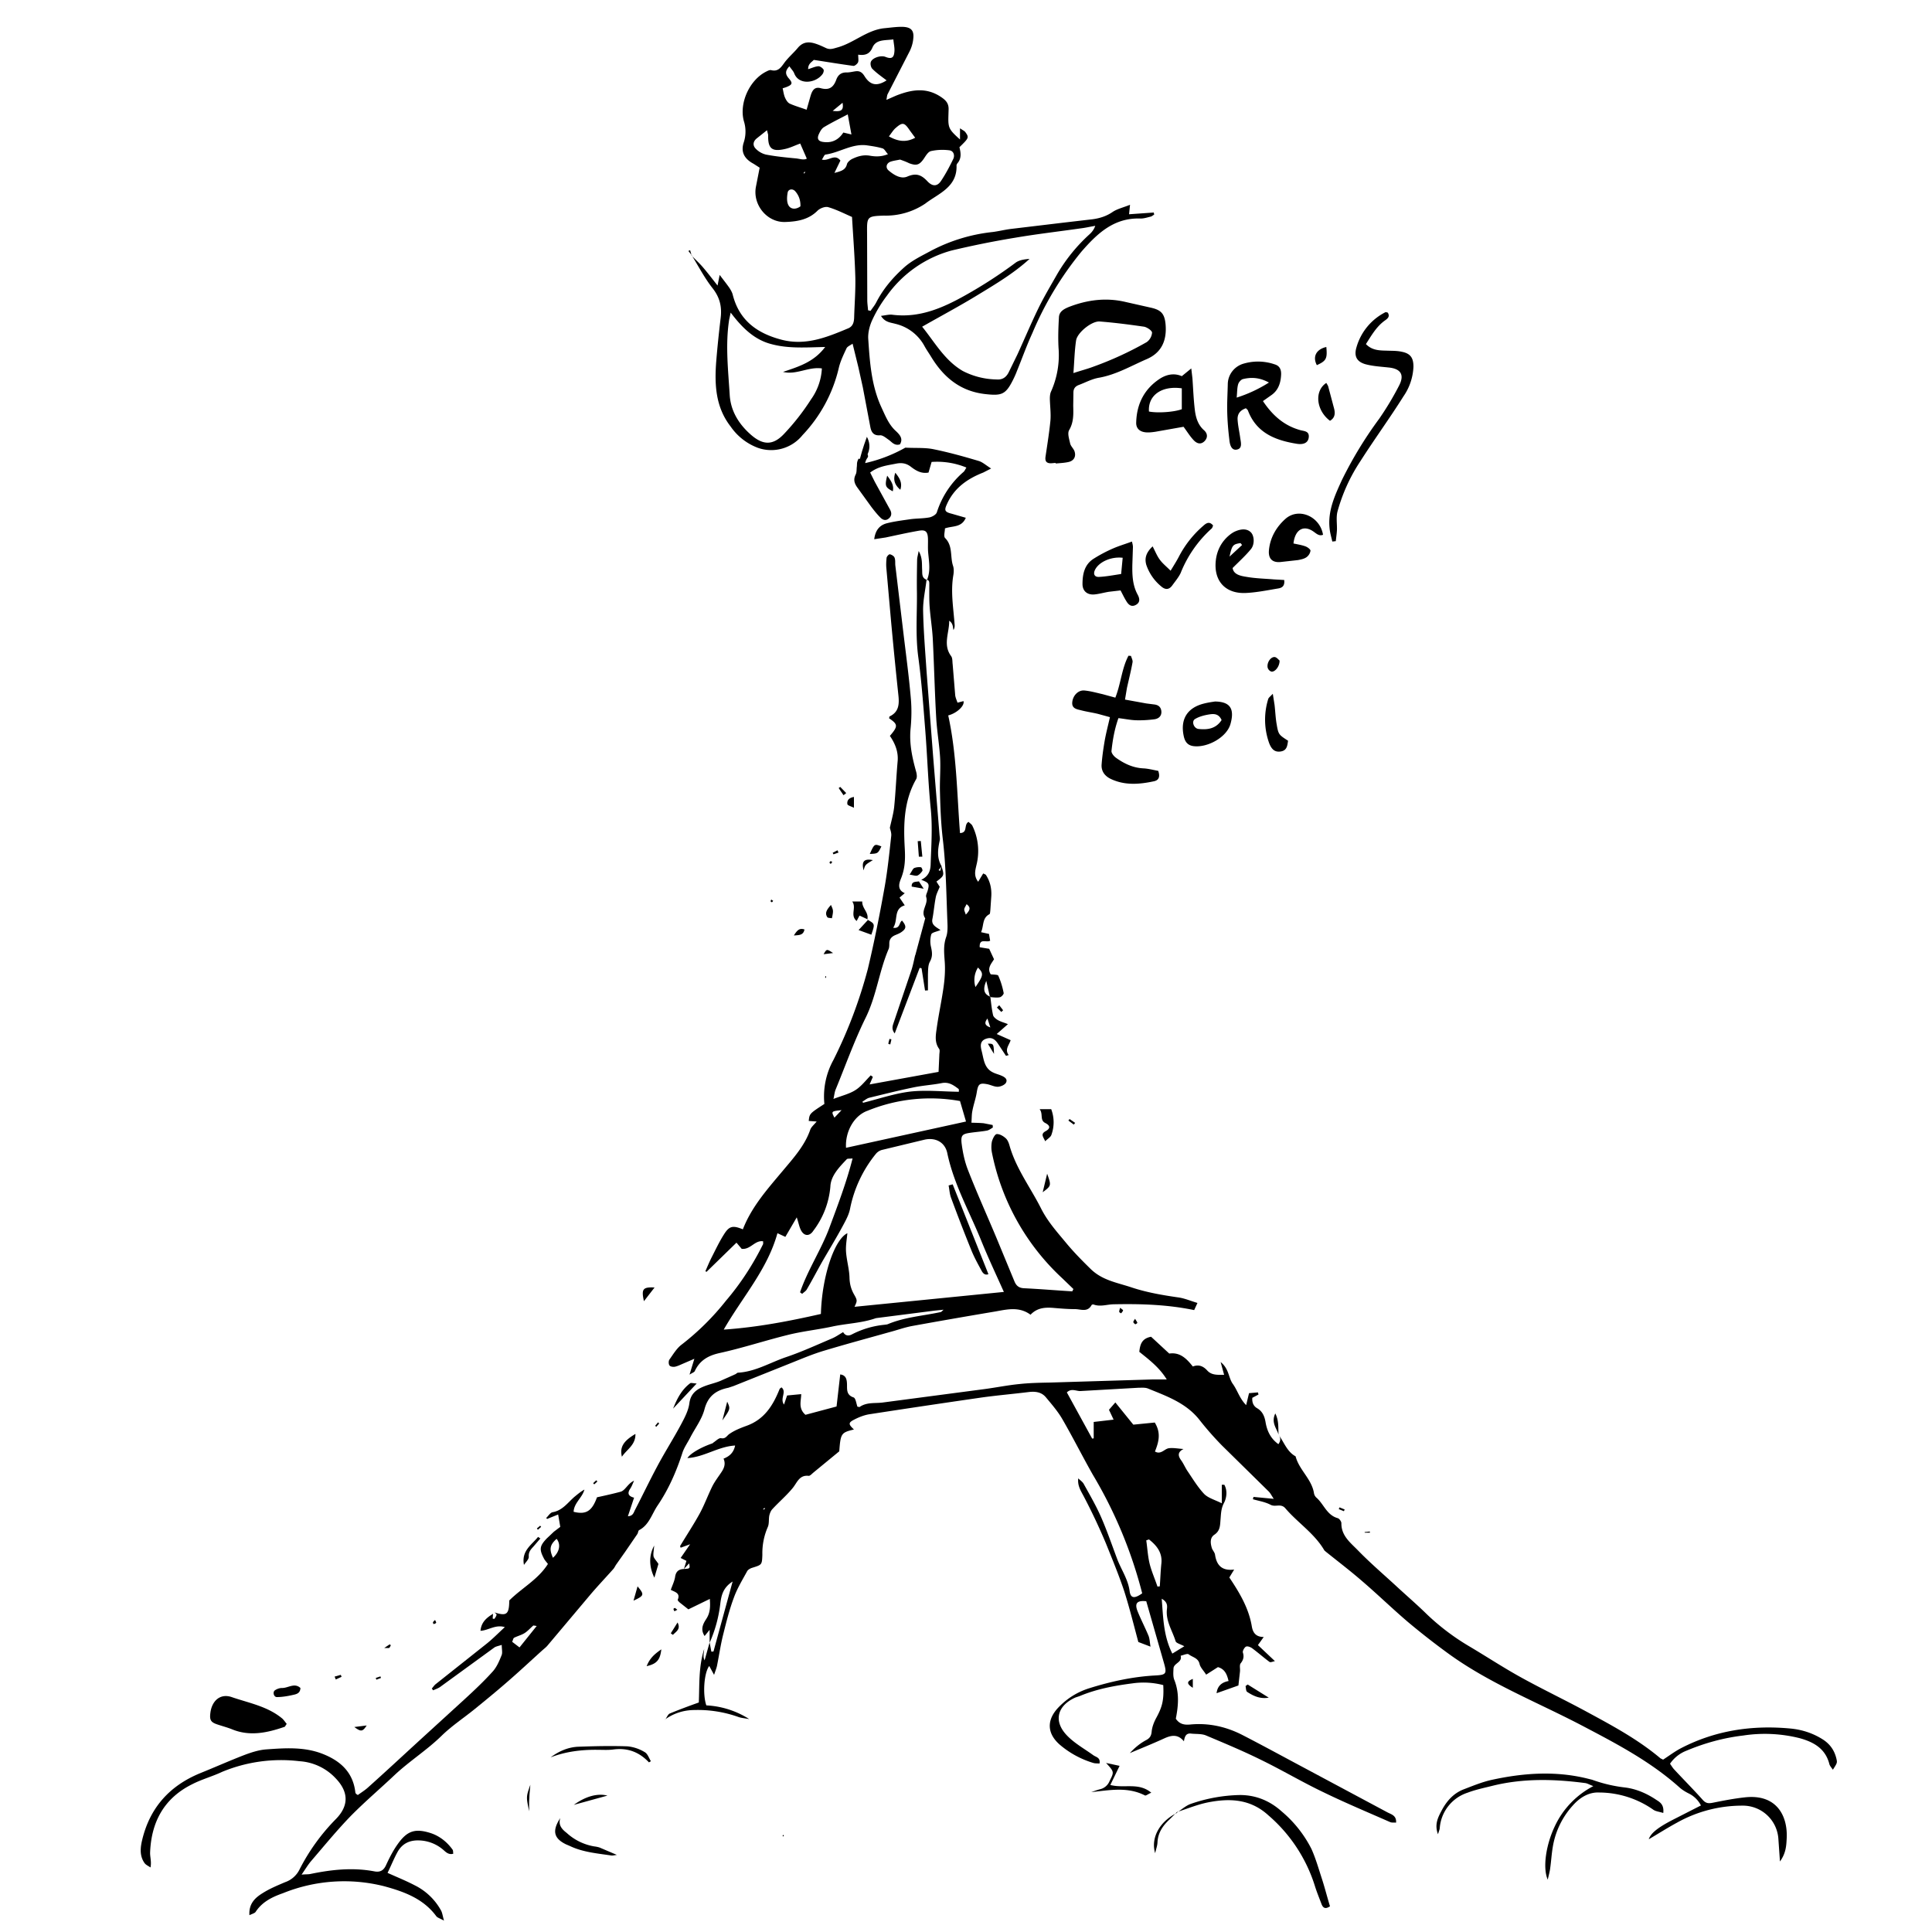 <svg version="1.1" xmlns="http://www.w3.org/2000/svg" x="0" y="0" width="1000" height="1000" viewBox="0 0 1000 1000" xml:space="preserve">
  <g fill-rule="evenodd" clip-rule="evenodd">
    <path d="m546.3 239.6-2.3.2c-2.6 0-3.2-1.3-2.8-3.7.9-6.1 1.9-12.3 2.5-18.4.3-3.7-.2-7.4-.3-11.2 0-1.3.1-2.7.6-3.8a46.1 46.1 0 0 0 3.9-22.6c-.3-5.3-.1-10.6.2-15.8.1-3.1 2.7-4.4 5.1-5.4 9.5-3.7 19.3-5 29.4-2.6l13.3 3c5.2 1.2 6.9 3.2 7.4 8.6.7 8.1-1.9 14.6-9.8 18-8.1 3.5-15.7 8-24.6 9.6-3.7.6-7.1 2.5-10.6 3.8-1.8.7-2.7 1.9-2.7 3.9l-.1 6.8c.1 4.3.3 8.5-2.1 12.6-1 1.7 0 4.6.5 6.9.3 1.4 1.6 2.5 2.2 3.9 1 2.7-.1 5-2.9 5.7-2.2.5-4.5.6-6.7.8l-.2-.3zm9.3-46.5c4.3-1.4 7.4-2.2 10.3-3.3a175.8 175.8 0 0 0 27.6-12.7 6.7 6.7 0 0 0 2.8-4.9c0-1.1-2.6-2.8-4.1-3.1-7.6-1.1-15.3-2.1-23-2.7-4.1-.3-11.5 5.7-12.2 9.7-.8 5.2-.9 10.4-1.4 17zM599.5 399c1.1 3.2.2 4.9-2.3 5.4-7.5 1.6-15 2.2-22.2-1.2-3.2-1.5-5.1-4.1-4.8-7.6.3-4.1.9-8.2 1.6-12.3.7-3.9 1.7-7.7 2.7-12.1l-6.2-1.7c-2.9-.7-5.9-1.1-8.9-1.9-2.1-.5-4.7-.9-4.4-4.1.3-3.5 3.1-6.4 6.3-6.1 3.2.3 6.3 1.2 9.4 1.9l6.6 1.8c2.9-7.4 3.3-15.1 6.8-21.7l1.3.1c.3 1.1 1 2.3.8 3.3-.8 4.5-1.9 8.8-2.9 13.3l-1 6 11 2 3.9.5c2.1.2 3.6 1.1 3.9 3.4.3 2.6-1.4 4-3.6 4.3-3.1.4-6.4.6-9.6.5-2.8-.1-5.6-.7-9-1.1-2 5.6-3 11.3-3.6 17-.1 1.1 1.2 2.7 2.3 3.5 4.2 3 8.7 5.2 14.1 5.5 2.5.1 5.1.8 7.8 1.3zM653.7 207.6c5 7.5 11 12.7 19.2 15 2 .6 4.9.4 4.5 3.8-.3 2.6-2.4 3.9-6.2 3.3-11.1-1.8-20.9-5.6-25.3-17.3-.1-.3-.5-.5-1-1.1-2.9 1-4.6 2.9-4.3 6.2.2 3 .9 6 1.3 8.9.3 2.4 1.4 5.7-1.7 6.3-3 .6-3.7-2.9-3.9-5.2-.6-4.9-1-9.8-1.1-14.7-.1-4.7.2-9.4.3-14.1.1-4.5 3-8.7 7.6-10.3a26.5 26.5 0 0 1 16.7.2c2.7.8 3.4 2.9 3.3 5.3-.2 4.3-1.4 8.2-5.3 10.8l-4.1 2.9zm-13.6-1.8a71 71 0 0 0 16.7-7.8c-5-2.7-9.2-2.8-13.4-1.8-1 .2-2.2 1.6-2.5 2.6-.6 1.9-.5 4-.8 7zM689.6 280.3c-.5-2.3-1.2-4.5-1.4-6.8-1-9.1 2.7-17 6.3-24.9a207.2 207.2 0 0 1 19.4-31.9 153 153 0 0 0 10.2-17c3-5.7 1-8.9-5.5-9.5-3.6-.4-7.2-.6-10.7-1.4-5.3-1.1-7.3-4-5.8-9a29.3 29.3 0 0 1 15-18.2c.3-.1.7.1 1.2.2 1.4 2.3-.4 3.3-1.9 4.4-4.1 3.1-6.6 7.5-9.4 11.9 3.2 3.3 7 3.3 10.8 3.4 2.6.1 5.3 0 7.9.6 4.4.9 5.9 3.2 5.9 7.7a29 29 0 0 1-5.2 15.4c-7.1 11.3-15 22.1-22.2 33.4a90.6 90.6 0 0 0-11.9 26.1c-.8 3-.2 6.4-.3 9.6-.1 2-.4 3.9-.6 5.8l-1.8.2zM611.7 194.7l4.9-4 .6 5.1c.4 5.6.6 11.3 1.3 16.8.5 3.7 1.6 7.3 4.6 10 2.2 1.9 2 4.2.2 5.9-2.1 1.9-4.1.8-5.5-.7-1.9-2-3.4-4.5-5.2-6.9l-14.7 2.6c-1.5.2-3 .4-4.5.3-3.4-.2-5.5-2-5.3-5.3.3-9.7 4.4-17.5 12.6-22.7 3.3-2 7.1-2.8 11-1.1zm0 6.3c-10.5-1.5-17.6 3.7-17 12 4.4.9 13.1.3 17-1.2V201zM664.7 300.2c.4 3.2-1.2 4.1-3.2 4.4-5.4.9-10.8 2-16.2 2.3-10.9.7-17.2-6.1-16-16.8.6-5.4 3.1-10.1 7.5-13.5.9-.7 1.9-1.3 2.9-1.7 3.4-1.4 6.2-1.1 7.9.8 1.6 1.8 1.9 6-.1 8.5-2.7 3.3-5.9 6.2-9.5 9.8.5 3.4 4.1 4.1 7.3 4.6 4.6.8 9.4.9 14.1 1.3l5.3.3zm-21.8-18.1-.8-1c-4 .6-4.4 1.1-5.7 7l6.5-6zM580 305.6l-6 .7c-2.6.4-5.2 1.2-7.8 1.4-3.6.2-5.9-1.9-5.9-5.4 0-5.1 1-10 5.6-13a74 74 0 0 1 10.4-5.5c3-1.3 6.1-2.2 9.6-3.5.1.6.5 1.7.5 2.9l-.3 9.1c-.1 5.3.1 10.6 2.7 15.4 1.1 2 1.5 4.1-.9 5.4-2.4 1.3-3.9-.2-5-2.1-1-1.6-1.8-3.3-2.9-5.4zm1.1-16.9c-6.1-.7-12.3 2.2-14.3 6.2-1.1 2.2-.3 3.9 2.2 3.7 3.7-.2 7.3-.9 11.3-1.5l.8-8.4z"/>
    <path d="M669.5 281.3c2.3.5 4.3.8 6.2 1.5 1.1.4 2.7 1.6 2.6 2.3a5.1 5.1 0 0 1-2.2 3.4c-1.2.8-2.8 1.1-4.3 1.4l-9 1c-4.3.4-6.4-1.8-6-6.1.6-6.5 3.8-12 8.5-16.2 6.8-6.1 17.9-1.4 19.5 8.2-2.1.8-3.4-.6-5-1.7-5-3.5-9.5-1.1-10.3 6.2zM628.9 363.1c7.8.1 10.2 3.7 8 11.6-1.9 6.9-11.9 12.4-19.1 11.5-3.2-.4-4.5-2.4-5.1-5.2-1.9-8.8 1.9-14.8 10.7-16.9 2-.5 4.1-.8 5.5-1zm3.4 9.6c-1.5-3.4-4.1-3.3-6.5-2.9-2.5.4-5.2 1.1-7.3 2.4-1.9 1.2-.6 4.8 1.8 5.1 4.6.5 9 0 12-4.6zM596.6 282.8c1.5 2.9 2.4 5.2 3.8 7 1.4 1.9 3.3 3.4 5.5 5.6 1.7-2.8 3.1-5 4.3-7.3a53.7 53.7 0 0 1 12.1-15.5c1.6-1.4 3.4-3.3 5.6-.6-.3.7-.4 1.3-.8 1.6a61.6 61.6 0 0 0-16 23c-1.1 2.3-2.9 4.4-4.4 6.5-1.8 2.4-3.8 2.1-5.8.3a24.6 24.6 0 0 1-7.6-11.1c-.9-3.3-.2-6.2 3.3-9.5zM658.8 359.1l.9 5.7c.4 3.4.5 6.7 1.1 10.1.9 5.3 1.1 5.4 5.9 8.5-.4 2.5-.5 5.2-4.1 5.6-2.7.3-4.4-1-5.7-4.4a36 36 0 0 1-.5-22.7c.2-.8 1-1.3 2.4-2.8zM686.5 198.2c.3.6.8 1.2 1 1.9l2.9 10.9c.8 2.8.7 5.2-2 6.8-7.2-5.4-8.2-15.5-1.9-19.6zM686.5 179.6c.6 6.1-.1 7.2-4.9 9.4-2.3-4.3-.4-8.2 4.9-9.4zM662.3 341.9c.1 3-2.4 6.1-4.3 5.7a3 3 0 0 1-1.9-2.2c-.4-2.7 1.8-5.6 3.8-5.3 1 .2 1.9 1.4 2.4 1.8z"/>
  </g>
  <g fill-rule="evenodd" clip-rule="evenodd">
    <path d="M479.8 300.2c2-4.7 1-9.6.6-14.4-.2-2.4 0-4.9-.1-7.3-.2-3.4-1.3-4.4-4.7-3.8-5.8 1-11.5 2.3-17.2 3.5l-5.9.9c.6-4.9 3-7.4 6.7-8.3 4-1 8.2-1.5 12.3-2.1 3.2-.4 6.4-.3 9.6-.9 1.4-.3 3.4-1.4 3.8-2.6a46 46 0 0 1 13.9-21c.5-.5.8-1.2 1.4-2.2a39.7 39.7 0 0 0-18-2.9l-1.6 5.5c-3.7.7-6.5-1-9-2.9-2.5-2-5-2.3-7.9-1.7-4.4.9-9 1.3-13.3 4.6l2.4 4.8 7.9 14.4c.9 1.7.9 3.3-.7 4.6-1.7 1.4-3.3.6-4.5-.7-1.6-1.6-3-3.4-4.4-5.2l-7.3-10.1c-1.6-2.2-2.2-4.2-.9-6.8.6-1.2.4-2.7.6-4.1.1-.9 0-1.9.3-2.7 1-3.2 1.2.6 2.4-2.6.4-1.1-.2-2.6 1-4.1 3.7 5.8 1.6 3.2.6 7.6a75.7 75.7 0 0 0 20.8-8c5.3.3 10.1-.1 14.5.8 7.9 1.6 15.8 3.8 23.5 6.1 2 .6 3.7 2.2 6.4 3.9l-4.1 2.1c-8.2 3.2-15 8-18.7 16.2-1.6 3.4-1.2 4.2 2.4 5.1l7.3 2.1c-2.2 5.2-6.9 4.1-10.8 5.5 0 1.6-.8 4.1.1 5 4.1 4.1 2.5 9.7 4.1 14.4.5 1.5.4 3.4.1 5.1-1.4 8.5.1 16.8.7 25.2.1.9 0 1.9-.6 2.9-.2-.9-.2-1.8-.5-2.6a4 4 0 0 0-1.7-2.2c.1 6.2-3.4 12.4 1 18.3.8 1.1.6 2.9.8 4.3l1.3 15.8c.1 1.3.7 2.5 1.2 4l3.1-.8c.7 2.3-3.3 6.2-7.9 7.4 4.4 20 4.5 40.5 6.1 60.9 4.2-.2 1.8-4.3 4.4-5.8.6.6 1.6 1.2 2 2a29.9 29.9 0 0 1 2.1 20.4c-.6 2.7-1.5 5.5.9 8.6l2.6-4.3c.6.3 1.3.5 1.5.9 2.1 3.3 2.9 6.9 2.7 10.8l-.5 7.3c-.1.7-.1 1.9-.5 2.1-3.8 2-2.8 5.9-4.3 9.3l4.1.9.6 3.5c-1.8 1.2-5.7-1.6-5.4 3.4l4.9.8 2.5 5.4c-1.2 2.1-3.8 4.6-1.7 7.8 1.5.2 3.6.1 3.9.7 1.3 2.9 2.2 5.9 2.8 9 .1.6-1.2 2.1-2.1 2.2-1.6.3-3.3 0-5-.1l-1.9-8.4c-1.8 4.3-1.4 6.8 2.1 8.2.4 3.2.7 6.4 1.4 9.5.2 1 1.5 2 2.5 2.6 1.6.9 3.3 1.3 5.2 2.1l-5.8 5.1 7.2 3.2c-.8 2.6-3.2 4.8-1 7.7l-1.4.4-4.1-6.2c-1.9-2.9-3.8-3.6-6.6-2.5-2.8 1.2-2.5 3.6-2 5.8 1.2 4.3 1.2 9.2 6 11.5 1.4.7 2.8 1 4.2 1.6 1.7.7 3.5 1.8 2.5 3.7-.6 1.1-2.6 2-4.1 2.1-1.8.1-3.6-.9-5.5-1.3-4.1-.8-4.8-.1-5.5 4-.5 3.3-1.7 6.5-2.3 9.8-.4 1.9-.3 3.9-.5 6.1 2.7.1 4.5.1 6.4.3l4.6.9.1 1.3c-1 .6-2 1.4-3.1 1.6-2.8.5-5.6.7-8.4 1.1-4.2.6-5.1 1.2-4.7 5.3.6 4.8 1.6 9.7 3.4 14.2 4.6 11.8 9.8 23.3 14.7 35l9.3 22.5c1 2.4 2.5 3.4 5.1 3.5 8.3.4 16.5 1.1 24.8 1.6l.6-1.2-5.7-5.5a120.7 120.7 0 0 1-36.5-65.2 15 15 0 0 1 0-5.6c.4-1.5 1.5-3.8 2.5-3.9 1.5-.1 3.4 1 4.7 2.2 1 .9 1.6 2.5 2 4 3.4 11.8 10.8 21.5 16.2 32.2 3.3 6.6 8 11.9 12.5 17.3 4 4.9 8.5 9.5 13 13.9 6.1 6.1 13.7 7.2 21.2 9.7 8.1 2.7 16.4 4.1 24.8 5.3 3.1.5 6.1 1.8 9.5 2.8l-1.7 3.7c-14-2.9-27.9-3.3-41.9-3-3.4.1-6.8 1.4-10.2.1-.3-.1-.9.1-1 .3-2.1 3.9-5.6 2.1-8.6 2.1-3.6 0-7.2-.3-10.8-.6-4.5-.4-8.7-.2-12.2 3.5-5.8-4.3-12-2.8-18.1-1.7-14.3 2.4-28.7 4.9-43 7.5-3.9.7-7.7 2.1-11.5 3.1-11.4 3.2-22.9 6.3-34.2 9.7-5.4 1.6-10.7 3.8-15.9 5.9l-31 12.4-2.7.9c-6.4 1.3-10.6 4.3-12.4 11.3-1.4 5.2-4.9 9.7-7.4 14.6-1.3 2.5-3 4.9-3.9 7.5-3.1 9.7-7.2 19.1-12.9 27.5-3 4.4-4.4 10.1-9.6 12.8-.5.3-.5 1.4-.9 2l-6.3 9.2-4.8 6.8c-.5.8-.9 1.7-1.6 2.4-4.1 4.6-8.4 9.1-12.4 13.9l-21.3 25.3c-.8 1-1.9 1.8-2.9 2.7-6.3 5.7-12.5 11.5-18.9 17-5.3 4.6-10.7 9-16.1 13.4-5.7 4.6-11.9 8.7-17.1 13.8-7.6 7.4-16.5 13-24.2 20.2-7.5 7.1-15.4 13.8-22.6 21.1-7.2 7.4-13.8 15.5-20.6 23.4-1.7 2-3 4.2-5 7.1 2-.2 3.2-.1 4.4-.3 11-2.3 22-3.5 33.2-1.4 3 .6 4.9-.4 6.2-3.4 1.8-3.9 3.8-7.8 6.4-11.3 4.7-6.4 8.8-7.5 16.3-5.2 4.8 1.5 8.7 4.6 11.6 8.6.4.5.3 1.4.4 2.2-2.7.7-4.1-1.2-5.6-2.4a20 20 0 0 0-12-4.5c-5.1-.2-8.9 1.7-11.3 6.1-1.8 3.3-3.2 6.8-5.1 10.7 4.9 2.2 9.6 4.1 14 6.4a31.5 31.5 0 0 1 13.7 13.1c.6 1.1.8 2.6 1.5 5.2-2.2-1.2-3.4-1.5-4-2.3-6.7-9.1-16.7-12.7-27-15.5a84.5 84.5 0 0 0-52.3 3.6c-5.7 2-10.8 4.5-14.2 9.7-.5.7-1.8 1-3.2 1.7-.4-5.9 2.9-9 6.8-11.4 3.6-2.3 7.7-4 11.7-5.7a13 13 0 0 0 7.4-6.5 105 105 0 0 1 18.8-26.1c6.9-7 6.7-14.2-.2-21.3a28 28 0 0 0-18.6-8.7 79.6 79.6 0 0 0-40 5.5c-5.1 2.4-10.7 3.9-15.7 6.5-14.4 7.2-21 19.5-21.6 35.2-.1 2.3.8 4.7.2 7.8-1.1-.8-2.4-1.3-3.1-2.3-2.6-3.7-2.2-7.9-1.2-12 4-16.7 14.2-28 30-34.5 7.7-3.1 15.3-6.5 23.1-9.5 3.5-1.3 7.2-2.5 10.9-2.8 9.6-.7 19.3-1.4 28.6 2 9.4 3.5 16.4 9.3 17.7 20 0 .4.2.7.4 1l.9.6c1.8-1.3 3.9-2.6 5.6-4.2 8.6-7.7 17-15.5 25.5-23.3l24.2-22.1c5-4.6 10-9.3 14.5-14.3 2.1-2.3 3.4-5.4 4.6-8.4.6-1.3.1-3.1.1-5.4-1.9.6-3.1.8-3.9 1.4l-27.9 20.3c-1.1.8-2.4 1.2-3.7 1.8l-.7-.9c.6-.7 1.2-1.6 1.9-2.2l26.2-20.8c3.3-2.6 6.2-5.6 9.7-8.8-4.8-1.5-8.5 1.7-12.6 1.9.4-4.5 3.2-6.8 6.5-8.8l-.2 2.4c0 .1.8.3.9.2.5-.7 1-1.4 1.1-2.1.1-.3-.6-.8-1-1.2 6.3 2 7.5 1 7.6-6.2 6.5-6.5 14.9-10.8 20-18.9-.9-1.2-1.6-1.9-2-2.7-2.6-4.9-2.3-6.6 1.4-10.5l3.7-3.5 3.3-2.5-1.1-6.4-5.7 2.3-.5-.5c1.1-1 2.1-2.8 3.4-3 5.1-.9 7.8-5 11.3-8 1.6-1.3 3.1-2.6 5.1-3.7-1.1 4.2-5.4 6.9-5.6 11.5 6.4 1.6 9.5-.3 12.1-7.5 4.1-.9 8.2-1.8 12.3-2.9 1-.3 1.9-1.2 2.6-2 1.2-1.3 2.3-2.8 4.3-3.7-.7 1.5-1.2 3-2.1 4.3-1.6 2.5-.6 3.8 2.1 4.5l-3.2 9.6c2.7-.1 3-2 3.7-3.3 4-7.7 7.7-15.5 11.8-23.1 3.8-7.1 8.2-14 12-21.1 1.8-3.4 3.8-7.1 4.3-10.9.6-4.7 3.3-7 7.1-8.6 2.8-1.2 5.8-1.8 8.6-2.9l8.1-3.6c.5-.2.9-.8 1.4-.8 9-.5 16.7-5.3 25-8.1 8-2.7 15.8-6.3 23.6-9.6 1.9-.8 3.6-2 5.8-3.3 1 1.7 2.5 2.3 4.7 1.1a46.6 46.6 0 0 1 16.7-4.9c.6-.1 1.2-.1 1.7-.3 8.8-3.7 18.3-4.3 27.5-6.3.3-.1.5-.4 1.4-1.2l-4.8.5-29.7 3.8-.6.1c-7.4 2.6-15.3 2.7-22.9 4.4-7.6 1.6-15.3 2.4-22.8 4.3-11.7 2.9-23.2 6.7-35 9.3-6 1.3-10.4 3.8-13 9.4-.2.5-1.1.8-2.7 1.8l2.5-8.2-5.8 2.5c-1.4.6-2.8 1.3-4.2 1.6-.9.2-2.5 0-2.9-.7-.5-.7-.5-2.3 0-3 2-2.8 3.8-5.9 6.4-7.8a133 133 0 0 0 22.9-22.7c7.6-8.9 14-18.8 19.2-29.3v-1.4c-4.3-.7-6.5 4.4-11.1 3.9l-2.7-3.2-15.5 15.1-.6-.3c1-2.3 2-4.7 3.1-6.9 2.1-4.1 4.1-8.4 6.6-12.3 2.7-4.3 4.6-4.6 9.7-2.5 4.5-11.6 12.6-20.7 20.5-30.1 5.5-6.6 11.5-13.1 14.4-21.5.5-1.4 2-2.6 3.3-4.2l-4.1-.3c.4-3.8.4-3.8 8.1-8.8a39.1 39.1 0 0 1 4.7-22.8 243.8 243.8 0 0 0 17.8-47.1c3.3-13.9 6.1-27.9 8.6-41.9 1.6-8.9 2.5-17.9 3.5-26.9.2-1.7-.6-3.5-.7-4.3.9-4 1.8-7.2 2.2-10.5.8-7.9 1.1-15.8 1.8-23.7.5-5-1.3-9.4-4-13.3 4.3-5 4.2-6-.4-9.1.1-.4.1-.9.3-1 4.8-2.3 5-6.4 4.5-11-1.4-13.2-2.7-26.3-3.9-39.5l-2.3-26c-.2-1.9-.1-3.8.1-5.6.1-.7 1.2-1.9 1.7-1.8.9.2 2.1.9 2.4 1.7.5 1.2.3 2.6.4 3.9l4.5 37.6c1.3 10.7 2.7 21.3 3.6 32 .4 5 .3 10.2-.2 15.2-.7 7.5.8 14.6 2.8 21.8.4 1.3.7 3.2.1 4.2-6.4 11.2-6.6 23.5-5.9 35.7.3 5.4.2 10-1.7 15.1-.8 2.1-2.9 6.2 1.7 8.2l-2.7 2.3 2.7 4c-6 1.8-3.3 7.7-6 11.6 3.7.6 3-2.8 4.6-3.7 2.2 2.7 2.3 4 0 5.7-1 .8-2.3 1.3-3.5 1.8-1.9.8-3.1 2.1-3.1 4.3 0 .9 0 2-.3 2.8-5 11.6-6.3 24.3-12 35.8-5.9 12-10.4 24.7-15.5 37.1-.5 1.2-.6 2.5-1.1 4.8 4.4-1.7 8.3-2.6 11.4-4.6 3-1.9 5.3-5 7.9-7.6l1.1.8-1.7 3.9 35.7-6.5.4-8.7c0-1.1.4-2.5-.1-3.2-2.4-3.3-1.8-6.9-1.3-10.4 1-7.3 2.6-14.5 3.6-21.7.6-4.3.9-8.6.6-12.9-.3-4.3-.8-8.5.7-12.8.8-2.2.8-4.9.7-7.3-.6-14.5-.7-29.1-2.4-43.4-1-8.5-1.3-16.9-1.5-25.3-.1-5.6.4-11.3.1-16.9-.4-6.8-1.6-13.5-2-20.3-.8-13.7-1.1-27.5-1.8-41.3-.3-5.5-1.2-10.9-1.6-16.3-.3-3.9-.2-7.9-.2-11.9 0-1.3 0-2.3-1.7-2.2.3-.2.5 0 .5 0zm39.8 368.5c-3.9-8.7-7.9-17.2-11.5-26-6.1-15.2-14.4-29.6-17.8-45.9-1.2-5.6-6.1-8.2-11.8-6.9l-22 5.3a6.2 6.2 0 0 0-3.2 2.1 64.9 64.9 0 0 0-13.3 28.3c-.6 3.1-2.2 6-3.7 8.8-3.4 6.3-7.1 12.4-10.7 18.6-2.7 4.8-5.2 9.6-8 14.4-.5.9-1.6 1.5-2.4 2.3l-1.1-.8c4-11.7 11-22.1 15.3-33.7 4.3-11.6 8.7-23.1 11.9-35.6-1.6.2-2.6 0-3 .4-3.9 4.1-8.3 8.6-8.5 14.2A43.8 43.8 0 0 1 421 637c-2 3.1-4.9 2.9-6.5-.4-.8-1.6-1.1-3.4-2.1-6.5l-5.9 10.1-4.1-1.9c-5.2 18.8-18.1 33-27.8 49.9 17.5-1.2 34-4.4 50.3-8.1.5-19.2 6.9-38.5 13.7-41.8-.3 3.2-.9 6.3-.7 9.5.3 4.6 1.7 9.1 1.8 13.6.1 3.2.8 5.8 2.3 8.5 1.9 3.3 1.7 3.4.3 6.5l77.3-7.7zm-81.7-74.6 62.1-13.6-3.1-10.6a86 86 0 0 0-47.8 5c-7.1 2.5-11.7 10.9-11.2 19.2zm8.5-23.9.3.6c8.1-2 16.2-4.8 24.4-5.8 8.2-.9 16.7 0 25.2.1 0-.5.1-1.3-.2-1.5-2.5-1.9-5-3.7-8.6-3-4.6.9-9.4 1.2-14 2.1-7.9 1.6-15.8 3.6-23.6 5.5-1.2.3-2.3 1.3-3.5 2zM277.8 841.6c-1.5-.2-1.7-.3-1.8-.2-1.5 1.3-2.9 2.9-4.5 3.9s-3.6 1.5-5.4 2.4c-.5.3-.6 1.3-1 2.1l3.8 2.9 8.9-11.1zm10.3-45.1c-3.5 3.1-3.9 5.3-1.9 9.8 3.4-3 4.2-6.9 1.9-9.8zm218.1-295.7a12.1 12.1 0 0 0-1.3 10.1c4.2-6.1 4.3-7 1.3-10.1zm-70.6 73.8c-5.4.6-5.4.6-3.7 3.9l3.7-3.9zm64.3-101.2c2.1-2.2 2.8-3.6.4-5.4-.5 1.1-1.1 1.8-1.2 2.6-.1.6.3 1.3.8 2.8zm11.2 53.8c-1.8 2.3-1.3 3.6 1.5 4.6l-1.5-4.6z"/>
    <path d="m354 812.1 1.3-4.2-3-1.5 4.9-7.1-4.9 1.8c-.1-.4-.4-.8-.2-1 3.3-5.5 6.8-10.8 9.9-16.4 2.6-4.7 4.4-9.8 6.8-14.6 1.3-2.5 3-4.7 4.6-7.1 1.4-2.1 2.3-4.3 1.1-7 3-1.2 5.2-3 6-6.8-8.8.5-16 6-24.7 6.5 1.6-2.5 7.2-5.7 13.2-7.7l-.1-.1c1.5-.9 3.1-2.7 4.3-2.5 2.5.5 3-1.4 4.5-2.3 2.6-1.8 5.7-3 8.7-4.1 9.2-3.3 13.7-10.5 17.1-19 .1-.3.5-.5 1-.9 2.9 2.4-1 5.7 1.3 8.9l1.6-4.7 7.3-.7c0 3.4-1.7 7.3 2.2 10.7L433 728l1.9-16.6c2.9.4 3.4 2.4 3.5 4.9.1 2.7-.5 5.7 3.4 7 1.1.4 1.4 3.1 2 4.8.5 0 1 .3 1.2.1 3.8-2.6 8.1-1.7 12.2-2.3l52.3-6.9c6-.8 11.9-2 17.9-2.6 5.4-.6 10.9-.7 16.4-.8l52.7-1.6h7.4c-3.8-6.2-9.1-10.2-14.2-14.3.4-3.7 1.2-6.9 6.1-7.8l9.4 8.7c5.5-.8 8.9 2.5 12.2 6.7 2.8-1.1 5.2-.4 7.4 2 2.3 2.6 5.4 2.3 8.8 2.3l-1.8-6.6c4.4 3.5 4 8.1 6.3 11.3 2.4 3.3 3.4 7.4 6.9 11l1.5-6.2 4.6-.4.3 1.1-3.2 1.7c-.2 2.1.4 4.2 2.5 5.4 2.9 1.7 3.9 4.4 4.4 7.5.8 4.4 2.6 8.2 6.6 11.1 1.2-1.7 1.2-3.1.3-4.7v.1c2.7 3.8 4.2 8.5 8.6 10.9 1.8 7 8.3 11.7 9.5 19a4 4 0 0 0 1.3 2.4c3.8 3.3 5.3 9 11 10.6.8.2 1.9 1.7 1.9 2.6-.1 6.5 4.7 10.1 8.5 14 6.6 6.8 13.8 12.9 20.7 19.3 5 4.6 10.1 9 15 13.8a120 120 0 0 0 22.1 16.7c9.1 5.4 17.9 11.2 27.2 16.3 10.9 6 22.2 11.4 33.1 17.3 13.3 7.2 26.6 14.3 38.3 24.1.4.4 1 .5 1.6.9 3.1-2 6.1-4.3 9.4-6 17.8-9.2 36.9-12 56.7-10.1 6.1.6 11.8 2.5 17 5.9 3.5 2.4 5.6 5.5 6.6 9.6.5 2.2.5 2.2-1.8 5.8-.7-1-1.5-1.9-1.8-2.8-2-8.1-8.1-11.5-15.3-13.5a74 74 0 0 0-29.3-1.4c-10.2 1.2-20 3.9-29.5 7.9a18.3 18.3 0 0 0-8.4 6.7c.7 1 1.3 2 2 2.8 5 5.4 10.2 10.6 15.1 16.1 1.6 1.7 3 1.7 5 1.3 5.5-1.1 11.1-2.2 16.7-2.8 16.5-1.8 22.1 9.7 21.6 21-.2 3.8-.3 7.8-3.5 12.2l-.8-11.5a18.4 18.4 0 0 0-18.7-17.4 69 69 0 0 0-33.6 8.7c-5 2.7-9.7 5.7-14.8 8.7 1-3.1 4.6-6 12.1-9.9l14.9-7.6a14 14 0 0 0-6.3-6.2c-1.8-.9-3.6-2-5.1-3.4-15.4-13.7-33.5-23-51.6-32.5-22.6-11.7-46.5-21.2-67.3-36.2a383.7 383.7 0 0 1-21.4-16.7c-8.2-7-15.9-14.5-24.1-21.5-5.9-5.1-12.2-9.9-18.3-14.8l-.8-.7c-5.1-8.8-13.8-14.3-20.2-21.8-2.3-2.7-5.1-.5-7.6-1.8-2.8-1.5-6.1-2-9.2-2.9l.3-1.2 10.5 1c-1.1-1.6-1.7-2.9-2.6-3.8l-24.2-23.8a161 161 0 0 1-11.6-13.2c-6.9-8.8-16.9-12.3-26.7-16.3-1.5-.6-3.3-.4-5-.4l-29.9 1.7c-2.3.1-4.7-1.6-7.1.7l13.1 23.9.8-.1V736l10.3-1.2-2.4-5.1 3.3-3.8 9.3 11.5 11.1-1.1c3.4 5.5 2 10.2.1 15 3.1 1.8 4.9-1.4 7.2-1.7 2.3-.3 4.6.2 7.6.4-3.2 1.6-2.9 3.6-1.2 5.9 1.2 1.7 2 3.6 3.1 5.3 2.8 4.1 5.4 8.5 8.8 12.1 2.1 2.1 5.5 3 9.1 4.8v-9.6h1.3c1.7 3 1.2 6.7-.1 9.3-1.7 3.1-1.6 6.1-1.9 9.2-.2 2.9-.3 5.5-3.2 7.4-2.3 1.6-2 4.3-1.3 6.7.3 1.2 1.5 2.3 1.7 3.6.8 5.5 3.6 8.5 9.9 7.7l-2.5 4.1c5.3 7.9 10 15.8 11.6 25.1.5 3.2 1.9 5.7 6.2 5.7l-3 4.2 8.8 8.3c-1.1.2-2.3.8-2.8.4-3-2.2-5.8-4.7-8.9-7-.9-.7-2.5-1.3-3.3-.9-.8.4-1.8 2.2-1.6 3 .7 2.2.3 3.8-1.1 5.6-.8.9-.2 2.9-.4 4.4l-.8 7.1-11.3 4c.4-3.5 2.4-5.6 6.2-6.3-.8-3.4-1.9-6.2-5.5-7.2l-6.1 3.9c-1.3-2.1-3-3.7-3.4-5.5-.7-3.2-3.7-3.5-5.6-5-.8-.6-2.7.4-4.2.7 1 3.5-3.6 3.8-3.7 6.6-.1 2.1-.3 4.3.5 6.1 2.6 6.7 2 13.3.7 19.9 1.9 2.8 4.3 3.3 7.5 3 9.5-.9 18.5 1.1 26.9 5.4 10.7 5.5 21.3 11.3 32 17l43 23c2 1.1 4.9 1.6 4.6 5.4-1.1-.1-2.2.1-3.1-.3-11.6-5.1-23.3-10-34.6-15.5-10.9-5.2-21.3-11.4-32.2-16.7-9.3-4.6-18.9-8.6-28.4-12.6-2.3-1-5.2-.7-7.8-1-2.5-.3-3.3 1.3-3.7 4-3.1-3.8-6.5-3.2-10.2-1.5-5.9 2.7-12.1 5.2-17.8 7.6 2.2-2.4 5-4.9 8.4-6.7 1.9-1 2.7-2.2 2.9-4.4.2-2.3 1.1-4.7 2.2-6.8 3.3-6 4.2-9.4 3.8-17.3a40.5 40.5 0 0 0-15.9-.9c-9.3 1.2-18.6 2.9-27.4 6.6l-2.1.7c-9.3 4.1-11.6 12-4.7 19.4 3.9 4.2 9.2 7.1 13.9 10.5 1.4 1 3.8 1.2 3.2 4.3-1.2-.1-2.2 0-3.2-.3a47.9 47.9 0 0 1-17.3-9.4c-6.9-6-6.9-13.1-.5-19.6 4.5-4.6 9.7-7.8 15.8-9.7 11.2-3.5 22.6-6 34.4-6.6 5.3-.3 5.7-1 4.2-6.3l-9.2-32.1c-4.6-.5-6.1.9-4.6 4.9 1.7 4.3 3.9 8.5 5.7 12.8.7 1.6.7 3.5 1.1 5.8l-6.3-2.4c-2.3-8.5-4.5-17.5-7.3-26.3-2.8-8.4-6.2-16.6-9.5-24.8a314 314 0 0 0-11.3-24c-1.5-2.9-3.5-5.7-3-9.6 1 1 2.3 1.8 2.9 3 3.1 5.6 6.3 11.1 8.9 17 3.1 7.1 5.6 14.4 8.3 21.6 2.1 5.6 5.7 10.6 6.5 16.8.5 3.8 2.6 3.9 6.5 1.1a231.9 231.9 0 0 0-25.5-61.3c-5.4-9.5-10.3-19.3-15.8-28.8-2.3-4-5.5-7.7-8.5-11.3-2.2-2.7-5.3-3.2-8.8-2.8-8.1 1-16.2 1.7-24.2 2.8-19.4 2.8-38.9 5.7-58.3 8.7-2.7.4-5.5 1.5-8 2.8-3.1 1.6-3 2.4-.1 5.1-6.6 1.6-6.9 2-7.6 11.3l-13.5 11.1c-.7.6-1.6 1.6-2.3 1.6-4.9-.6-6 3.5-8.3 6.3-3.2 3.9-7.1 7.2-10.5 10.9-.8.8-1.3 2.1-1.6 3.3-.4 2 0 4.2-.8 6a33.8 33.8 0 0 0-2.8 14.3c-.2 5.3-.2 5.2-5.3 6.8-1 .3-2.2 1-2.6 1.8-2.4 4.4-5.1 8.8-6.8 13.5-2.3 6.1-3.9 12.5-5.5 18.9-1.4 5.5-2.2 11.1-3.3 16.6-.3 1.3-.8 2.5-1.5 4.6l-2.5-4.6c-2.7 3.5-3.5 14.7-1.5 20.4a45.5 45.5 0 0 1 22.2 7.1c-2.7-.5-4.4-.6-5.9-1.2a62.7 62.7 0 0 0-22.3-3.5c-5.5 0-10.8 1.6-15.4 4.9l.1.1c.8-1.1 1.4-2.8 2.4-3.2 4.8-2 9.7-3.8 15-5.7.4-8.9-.2-18.4 2.8-27.7l-.3 2.6c-.1 1-.1 2.1.5 3.3l2.6-9.3.9 4.8 1.1-.1 9.9-36.2c-5.1 3.2-5.9 7.5-6.4 11.7a70 70 0 0 1-5.5 20v-6.7l-2.6 3.2c-2.3-3.5-.8-6.3.9-8.9 2-3.1 2.1-6.2 1.8-10.3l-11.1 5.4-4.3-3.4c-.5-.4-1.4-1.3-1.2-1.6 1.5-3.5-1.6-4-3.6-5.1.8-2.3 1.8-4.3 2.2-6.5.4-3.2 2.1-4.2 4.6-4.3 3.2-.2 3.2-.2 2.7-2.9l-2.7 2.9zm240.7-15.3-1.4.5c.6 4.1.8 8.3 1.8 12.3 1 3.9 2.7 7.7 4 11.6l1.2-.1c.3-3.9.4-7.7.8-11.6.7-5.7-2.3-9.5-6.4-12.7zm12.1 59.1 6.2-3.8c-2-1.1-4.2-1.6-4.5-2.6-1.7-5.5-5.2-10.5-4.5-16.6.2-1.8.3-3.7-2.7-5.4.8 10.1.9 19.3 5.5 28.4zm-211.7-75v.5l.8-.4v-.5l-.8.4zM473.7 494.6l5.2-19.3c-2.7-3.8 1.7-7.2.5-11-.3-.9.4-2.1.7-3.1 1.1-3.8.8-4.3-3.5-5.9l.2.1c3.3-1.6 4.8-4 4.9-8 .3-9.4 1-18.8.1-28.3-1.4-13.7-1.8-27.5-2.9-41.3-1-12.6-1.9-25.2-3.6-37.7-1.5-11.1-.6-22.2-.7-33.3-.1-5.7 0-11.3.1-17 0-1.2.4-2.4.8-4.6 2.1 3.7 1.6 6.8 1.8 9.7.1 2-.3 4.3 2.4 5.2l-.1-.2c-.6 5.4-1.9 10.8-1.8 16.2.2 10.5 1.1 21.1 1.8 31.6l3.4 44 3.3 40.5c.1.9.3 1.9.1 2.8-1 4.6-1.6 9.1 1 13.4l-1.6 2 .8.4.7-2.5c1.5 4.8 1.5 4.9-2.6 8l1.7 2.7c-.8 2-1.8 3.8-2.1 5.7-.7 3.6-1 7.4-1.7 11-.6 3.1 1.9 4.1 4.2 5.7-2.1.9-4.5 1.2-4.8 2.3a13 13 0 0 0-.1 6.5c.6 2.7.9 4.9-.6 7.6-1 1.8-.9 4.3-1 6.5v8.3l-1.5.1-1.8-11.5a3 3 0 0 0-1-.2l-12.9 33.9c-1.6-2-1.2-3.6-.7-5.1l9.4-27.8c.8-2.5 1.3-5.1 1.9-7.7v.3z"/>
    <path d="M860.9 938.4c-2.1-.7-4-.8-5.3-1.8a49.2 49.2 0 0 0-27.7-8.8c-5.4-.3-10.1 2.5-13.8 6.7a42 42 0 0 0-10.4 21.6c-.6 3.5-.8 7.1-1.3 10.7-.2 1.8-.7 3.5-1.3 6.1-2.7-6.2-.9-18.1 3.7-27.7a44.7 44.7 0 0 1 19.9-20.7c-2.1-.8-3.2-1.5-4.3-1.6-16-2.1-32-2.5-47.8 1.4-4.4 1.1-8.8 2-13 3.6a20.9 20.9 0 0 0-14.4 18.5c-.1.7-.4 1.3-.9 3-1.9-5 0-8.7 1.7-11.9 2.5-4.9 6.1-9.2 11.5-11.3 4.7-1.8 9.5-3.8 14.4-4.9 16.4-3.6 32.9-4.8 49.4-.8l2.8.7a75.2 75.2 0 0 0 17 4c5.8.7 11.3 3.1 16.2 6.4 1.9 1.2 4.1 2.5 3.6 6.8zM148.4 892.3c-.7.9-.8 1.4-1.1 1.5-9 3.1-18.1 5.1-27.4 1.2-2.3-.9-4.6-1.5-7-2.3-3.8-1.2-4.5-2.3-4-6.2.8-6.2 5.1-10.1 11-8.1 9 3.1 18.7 4.8 26.3 11.2.8.8 1.4 1.7 2.2 2.7zM609.3 938.1c2.3-1.5 4.5-3.5 7-4.4a82 82 0 0 1 25.5-4.6c8.4 0 15.6 3.1 21.6 8.5a61.8 61.8 0 0 1 15.4 19.4c2.2 4.9 3.7 10.2 5.4 15.4 1.5 4.6 2.7 9.4 4.2 14.3-2.1 1.4-3.5 1.2-4.4-1.2-1.2-3.2-2.5-6.3-3.5-9.6a79.5 79.5 0 0 0-24-36.3c-9.3-8.5-20-8.9-31.2-6.7-5.5 1.1-10.8 3.3-16.1 5l.1.2zM290 941c-1.1 3.6.7 5.7 3.3 7.7a28 28 0 0 0 14.3 7c.9.1 1.9.3 2.8.6l8.9 3.8c-1 .1-2 .4-2.9.3-7.3-1.1-14.7-1.7-21.4-4.9l-2.1-.9c-6.3-3.1-7.2-7-2.9-13.6zM572.5 912.5l7 1.5-4.8 9.9c7.2 1.9 14.6-1.5 21.2 4-1.7.7-2.8 1.7-3.3 1.4-9-4.6-18.3-2.7-27.8-1.7 1.5-.5 3-1.1 4.6-1.5a7 7 0 0 0 4.9-4.2c2.4-4.8 2.5-4.7-1.8-9.4zM335.9 912.2c-5-5.3-10.9-7.6-18.2-6.7-2.8.4-5.6.2-8.5.2-8.3-.1-16.4.9-24.2 3.9 4.3-3.2 9.1-5.3 14.4-5.5 8.5-.3 16.9-.5 25.4-.2a21 21 0 0 1 8.9 3c1.5.8 2.2 3.1 3.2 4.7l-1 .6zM538.1 574.1h6a19 19 0 0 1 .1 13.3c-.4 1.2-1.9 2-3.2 3.3-1.1-2.4-2.5-3.7.2-5.2 2.2-1.2 2.8-2.7-.1-4.2-3.1-1.5-1-4.7-3-7.2zM155.5 873.7c-.1 2.8-2.1 3.2-3.9 3.6-2.7.6-5.5 1.1-8.3 1.1-1.6 0-2.3-2.6-1-3.5 1-.7 2.4-1.2 3.6-1.2 3.2.1 6.5-2.9 9.6 0zM449.2 475.9l-4.3-2-.6 1.1-.9 1.7c-3.6-3 .1-6.9-2.3-10.1h5.2c-.2 3.6 3.6 5.7 2.6 9.4l.3-.1zM609.1 938l-3.6 3.6c-3.6 3.3-6.2 7-6.4 12.2-.1 1.6-.7 3.2-1.2 5.4-2.4-8 2.4-16.5 11.4-20.9 0-.2-.2-.3-.2-.3zM328.9 742.2c.1 5.8-4.4 7.9-7 11.8-1.2-4.9.7-8.1 7-11.8zM656.7 878.7c-4.5.8-8-.9-11.2-3-.6-.4-.6-2-.8-3l1.1-.8 10.9 6.8zM340.8 809.5l-2.1 7.1c-2.7-5.5-3-11.3-.1-16.6-.2 2.7-.6 4.3-.3 5.7.4 1.2 1.6 2.3 2.5 3.8zM449.1 476.1c3.8 2.1 3.8 2.1 1.9 7.7l-6.6-2.4 4.9-5.3c-.1-.2-.2 0-.2 0zM360.6 716.1l-12.2 13c2-5.1 4.4-9.8 8.8-13.1.4-.4 1.5 0 3.4.1zM314.4 929.4l-17.4 4.8c6.2-4.5 12.3-6.1 17.4-4.8zM271.2 810c-1.4-7.3 3.9-10.3 7.3-14.5l1.2.8-3.6 4.2c-1.4 1.5-2.6 2.8-2.4 5.3 0 1.4-1.6 2.8-2.5 4.2zM334.7 862.4c1.7-4.3 4.3-6.4 7.6-8.7-.6 5.4-2.3 7.5-7.6 8.7zM333.3 673.5c-1.4-6.3-.6-7.4 5.5-7.1l-5.5 7.1zM430.1 468.4c1.3 2.9 1.3 2.9.5 6.9-.8-.2-2.1-.1-2.4-.6-1.5-2.3 0-4.1 1.9-6.3zM470.8 452.7c1.2-1.7 1.6-3 2.4-3.4a7 7 0 0 1 3.5-.4c.3 0 1 1.5.7 1.9-.7 1-1.6 2-2.6 2.4-.8.3-2-.2-4-.5zM542 607.5c2.2 6.2 2.2 6.2-2.3 9.6l2.3-9.6zM327.9 828.5l2.1-7.4c3.6 4.3 3.5 4.8-2.1 7.4zM456.2 438.1c-1.8 3.7-1.8 3.7-6 3.9 2.4-5.3 2.4-5.3 6-3.9zM466 253.5c-2.5-2.2-4-4.7-2.6-8.8 2.5 3 3.7 5.5 2.6 8.8zM459.2 246.2c2.2 2.9 3.6 5.1 2.9 8.1-3.9-2.1-4.2-2.7-2.9-8.1zM373.9 735.2l2.5-9.7c1.7 3.7 1.7 3.7-2.5 9.7zM447 450.5c-1.2-4.7.3-6.2 4.8-5.3-4 2.4-4 2.4-4.8 5.3zM273.9 937.5c-1.6-7.4-1.6-7.5.6-13.7-.2 3-.5 4.9-.5 6.9-.2 1.8-.1 3.8-.1 6.8zM475.6 443.4l-.6-8 1.6-.1.8 8.1h-1.8zM410.9 484.2c1.7-2.7 2.9-4 5.5-3.1-.6 2.9-2.5 2.9-5.5 3.1zM442 412.5v5.6c-1.6-.8-3.3-1.2-3.4-1.9-.3-2.1 1-3.3 3.4-3.7zM475.5 456l2.6 4-6.2-1.1c-.2-2.8 2.1-2.4 3.8-2.7l-.2-.2zM661.8 742.6c-1-3.3-4-6.3-1.7-11 2 4 1.4 7.6 1.7 11zM514.5 545.5l-3.2-5.3c3 0 3 0 3.2 5.3zM431.2 493.3l-4.9.6c1.6-2.8 1.6-2.8 4.9-.6zM183.4 893.9l6.4-.8c-2.1 3.2-2.9 3.4-6.4.8zM347.2 845.4l3.5-5.6c1.8 3.5-.8 4.7-2.4 6.4l-1.1-.8zM173.2 867.8l3.2-.9.4 1-3 1.4-.6-1.5zM617.4 873.6c-3.3-2.1-3.2-3.3 0-4.6v4.6zM436.6 411.6l-2.5-3.7.8-.6 3.1 3.2-1.4 1.1zM555.8 582.1 553 580l.6-.8 2.9 2-.7.9zM434 441.3l-2.6.9-.4-.8 2.5-1.3.5 1.2zM517.2 520.3l2 2.6-.9.9-2.3-2.3 1.2-1.2zM579.8 676.9c.8.7 1.5 1.1 1.5 1.3-.1.6-.6 1-1 1.6-.4-.3-1-.5-1-.8 0-.6.2-1.2.5-2.1zM587.5 682.6c.6 1 1 1.5 1.2 2.1 0 .1-.8.8-1.1.7-.4-.2-.9-.7-1-1.1 0-.4.4-.9.9-1.7zM427.2 505.2l.4.2-.1.8-.4-.2.1-.8zM706.3 793l2.7-.3.1.6h-2.7l-.1-.3zM693.3 780.2l2.7 1.1-.4.9-2.7-1.1c.2-.2.3-.6.4-.9zM198.9 853l2.8-1.9.6.5c-.3.5-.5 1.1-.9 1.4h-2.5zM194.5 868.5l2.4-.8.3.8-2.4.9-.3-.9zM398.8 466.5l.4-.9 1 .7-.6.7c-.3 0-.5-.3-.8-.5zM429.9 445.7l.9.4-.8 1.1-.7-.7c0-.2.4-.5.6-.8zM341.2 736.8l-1.5 1.7-.6-.5 1.5-1.8.6.6zM461.4 538l-.6 2.6-1-.3c.1-.9.4-1.7.6-2.6l1 .3zM307 767.7l1.6-1.5.6.6-1.6 1.5-.6-.6zM350.6 833.2l-1.5.8c-.2-.4-.5-.8-.5-1.2 0-.2.6-.6.8-.5l1.2.9zM405.5 949.7c.1.2.3.4.2.5l-.5.4-.1-.5.4-.4zM277.9 791.1l1.7-1.4.5.6-1.7 1.5-.5-.7zM225.2 838.5c.3.7.7 1.3.5 1.5-.2.3-.8.5-1.2.6-.1 0-.5-.6-.4-.8.1-.4.5-.8 1.1-1.3zM493.1 613l18.5 46.5c-1.7.7-2.8-.4-3.5-1.7-1.9-3.5-3.8-6.9-5.3-10.6-3.7-9.1-7.2-18.2-10.6-27.4-.7-2-.8-4.2-1.2-6.2l2.1-.6z"/>
  </g>
  <g fill-rule="evenodd" clip-rule="evenodd">
    <path d="M358 132.3c1.9 2 4 3.9 5.8 6 2.4 2.8 4.7 5.8 7.6 9.5l1.1-5.5c1.8 2.4 3.5 4.5 5.1 6.8.7 1.1 1.4 2.3 1.7 3.6 3.4 13.2 12.6 19.8 25.1 23.1 12.5 3.3 23.5-1.2 34.5-5.8 2.5-1 3.1-3.1 3.2-5.5.2-7.2.8-14.4.6-21.5-.3-10.2-1.1-20.4-1.7-30.7-4.1-1.8-8.2-3.9-12.4-5.1-1.6-.4-4.2.6-5.5 1.9-4.7 4.7-10.7 5.6-16.7 5.8-9.5.3-17-9.1-15.1-18.4l1.9-9.7-3.1-2c-4.9-2.6-6.8-6.2-5.1-11.2a18 18 0 0 0 0-11c-2.5-9.3 3-21.2 11.5-25.5.8-.4 1.9-1 2.6-.8 3.5.9 5-1.2 6.8-3.7 2.1-2.9 4.9-5.2 7.2-8 2.7-3.1 5.8-3.1 9.3-1.9 1.8.6 3.5 1.4 5.2 2.2 2 .9 3.6.3 5.7-.3 8.6-2.3 15.4-9.1 24.5-10 3.2-.3 6.4-.8 9.6-.7 4.3.2 5.8 2 5.3 6.2-.2 2.2-.9 4.5-1.9 6.5l-11.4 22.2c-.3.6-.3 1.4-.6 2.9l5-2.2c8.1-3.2 15.9-4.5 23.7 1 2.3 1.6 3.5 3.2 3.5 5.9l-.1 3.4c-.2 6.4.2 7.2 6 12.4v-5.8c1.4 1 2.2 1.3 2.7 1.9 2.1 2.9 1.9 3.1-3 7.9.7 2.8 1.2 5.8-1.1 8.4-.2.3-.4.7-.4 1 .4 11.4-9.5 14.6-16.2 19.8a36.6 36.6 0 0 1-21.5 6.2c-8.7.3-8.7.6-8.6 9.2l.1 34.6c0 1.7.3 3.5.4 5.2l1.3.3c1-1.5 2.2-2.9 3-4.5 3.6-7 8.7-12.9 14.4-18 4-3.6 9.1-6 13.9-8.6a88.4 88.4 0 0 1 31.8-9.7c3.2-.4 6.3-1.2 9.5-1.6l27.6-3.3 14.6-1.7c3.8-.5 7.3-1.6 10.5-3.8 2.4-1.6 5.5-2.3 9-3.7l-.5 4.9 12.8-.9.2 1.1c-.6.3-1.1.8-1.7 1-1.8.4-3.7 1.1-5.6 1-13.6-.4-22.2 7.8-30.3 17.1a170.5 170.5 0 0 0-25.4 42.1c-3 6.5-5.4 13.3-8.1 19.9-.6 1.6-1.3 3.1-2.1 4.7-3.7 7.3-5.8 8-14 7.1-13.1-1.4-21.8-8.7-28.3-19.4-1.1-1.8-2.3-3.5-3.3-5.3a23.1 23.1 0 0 0-15.2-11.7c-2.4-.7-5.3-.7-7.4-4.1 2.4-.3 4.2-.8 5.8-.6 14.1 1.8 26.2-3.5 38.1-10.2 8.9-5 17.4-10.5 25.6-16.6 1.9-1.5 4.7-1.9 7.4-2.1-8.1 7.4-17.5 13-26.7 18.6-9.3 5.7-18.9 10.8-28.9 16.5 6.5 8 11.6 17.4 21 22.9a39.4 39.4 0 0 0 17.4 4.4c3.1.3 5.1-1.1 6.4-3.7l4.5-9.2c3.7-8.1 7.1-16.2 11-24.2 2.9-5.9 6.3-11.6 9.6-17.4a87.3 87.3 0 0 1 16.7-20.6c1.2-1.1 2.3-2.4 3-4.4-2.5.4-5 1-7.5 1.3-11.2 1.6-22.5 2.9-33.7 4.8a467 467 0 0 0-33.3 6.7 60.7 60.7 0 0 0-33.3 23.3 67 67 0 0 0-7.6 12.6c-1.4 3-2.3 6.6-2.1 9.8.8 12 1.6 24.1 6.8 35.4 2.1 4.5 3.8 9 7.6 12.4 1.9 1.8 3.8 3.9 2 6.8-2.9.9-4.2-1.3-6-2.5-1.3-.9-2.9-2.3-4.3-2.2-3.3.3-4.5-1.6-5-4.2l-3.9-20.6-2.3-10.4-3-12.2c-1.3.9-2.6 1.4-3.1 2.3-1.6 3.4-3.3 6.9-4.1 10.5a75.3 75.3 0 0 1-18.7 34.5 20.8 20.8 0 0 1-23.1 6.6 29.8 29.8 0 0 1-14.1-11c-7.8-10-8.4-21.6-7.5-33.5.6-7.5 1.4-15.1 2.3-22.6.7-5.7-.3-10.5-4-15.3-4.3-5.4-7.5-11.7-11.2-17.6l.2.5zm20.2 29.5-.8 3.7c-2 13-.5 26 .3 39 .5 8 4.5 14.7 10.5 20.1 6.5 5.9 11.8 6.2 17.7-.1a120 120 0 0 0 13.9-17.8 30 30 0 0 0 5.6-16c-7-1-13.2 3.5-20.1 1.8 7.9-2.7 15.9-5 21.8-12.9-9.9.2-18.7.9-27.5-1.4-8.9-2.2-15.2-8.2-21.4-16.4zm66-133.5c0 1.8.3 3.1-.1 4-.4.8-1.7 1.9-2.4 1.8-6.7-.9-13.3-2-20.5-3.1-.8 1-3 1.9-2.9 4.8 2-.6 3.6-1.4 5.2-1.5.9-.1 2.1.8 2.7 1.6.4.5 0 1.9-.5 2.5-3.5 4.7-12.2 5.8-14.6-.4-.5-1.3-1.6-2.3-2.5-3.7-2.4 2.5-2.1 4.2-.3 6.3 2.2 2.5 1.8 3.3-1.6 4.6l-1.6.5c.4 1.8.6 3.5 1.3 5 .5 1.1 1.3 2.4 2.3 2.9 2.6 1.2 5.5 2 8.8 3.2l2-7c1-3.5 2.4-5 5.5-4.1 4.3 1.1 6.4-.6 7.8-4.3.9-2.6 2.6-4 5.5-3.9 1.5 0 3-.4 4.5-.6 2.1-.3 3.4.5 4.6 2.4 3 4.9 6.5 5.5 11.5 2.3-2.5-1.9-5.1-3.7-7.3-5.9-.8-.7-1.2-2.5-.9-3.5.6-2.2 5.1-3.7 7.5-2.8 3 1.2 4.4.7 4.7-2.3.3-2.1-.3-4.3-.5-6.7-4.6.6-9.1-.1-10.9 4.4-1.4 3.1-3.6 4-7.3 3.5zm21.7 54.3c-2 .4-3.6.6-5 1.1-2.1.8-2.7 3-1 4.5 2.8 2.4 6.4 4.6 9.7 3.2 4.6-2 7.3-.9 10.4 2.4 2.7 2.9 5.2 2.7 7.1-.2 2.4-3.6 4.4-7.4 6.3-11.3.9-1.9.2-4.2-2-4.5-3.1-.4-6.4-.3-9.5.4-1.5.3-2.7 2.4-3.7 3.9-2.3 3.3-3.8 3.8-7.6 2.4-1.6-.8-3.3-1.4-4.7-1.9zm-34 6.9c3.6-.9 5.8-1.6 6.5-4.6.3-1 1.6-2.1 2.6-2.6 2.9-1.4 5.8-2.3 9.3-1.7 2.8.5 5.9.6 9.3-.8-1.2-1.3-1.8-2.7-2.8-3-2.7-.8-5.5-1.2-8.3-1.6-7.6-.9-14 3.8-21.2 4.8-.7.1-1.1 1.5-1.9 2.6 3.5 1 6.6-3.3 9.6.5l-3.1 6.4zM397 67.4l-5.4 4.3c-2 1.7-2 3.8-.3 5.4a11 11 0 0 0 5.1 2.9c5.2 1 10.4 1.5 15.7 2 1.9.2 4 1 5.5.1l-3.4-7.8c-2.6.9-5.1 2.2-7.8 2.8-6.9 1.6-9-.2-8.8-7.3l-.6-2.4zm43.7 2.2-1.9-10.4c-4.2 2.2-8.3 4.2-12.3 6.6-1.2.7-2 2.2-2.6 3.5-1.2 2.5-.4 3.9 2.4 4.2 4.5.6 7.9-1.3 10.2-4.9l4.2 1zm19.4 1c5 2.8 9.1 3.1 13.6.7l-2.8-3.8c-2.9-4.3-3.8-4.4-7.7-.9-1 1-1.8 2.3-3.1 4zm-45.8 36.2c.1-2.9-.7-5.5-2.6-7.7-1.3-1.6-3.6-1.3-4 .5-.4 2.2-.6 5 .5 6.8 1.2 2 3.8 2.1 6.1.4zm21.8-53.6-5.1 4.2c3.8.4 5.9.2 5.1-4.2zm-19.7 35.7a3 3 0 0 1-.5.7l.4.2.5-.7-.4-.2z"/>
    <path d="M444.3 240.7c1.1-4.7 2.4-9.2 4.4-14.6 2.8 5.2 1 10.4-4.4 14.6zM358.1 132.2l-1.8-2.3.9-.4.8 2.8.1-.1z"/>
  </g>
</svg>
